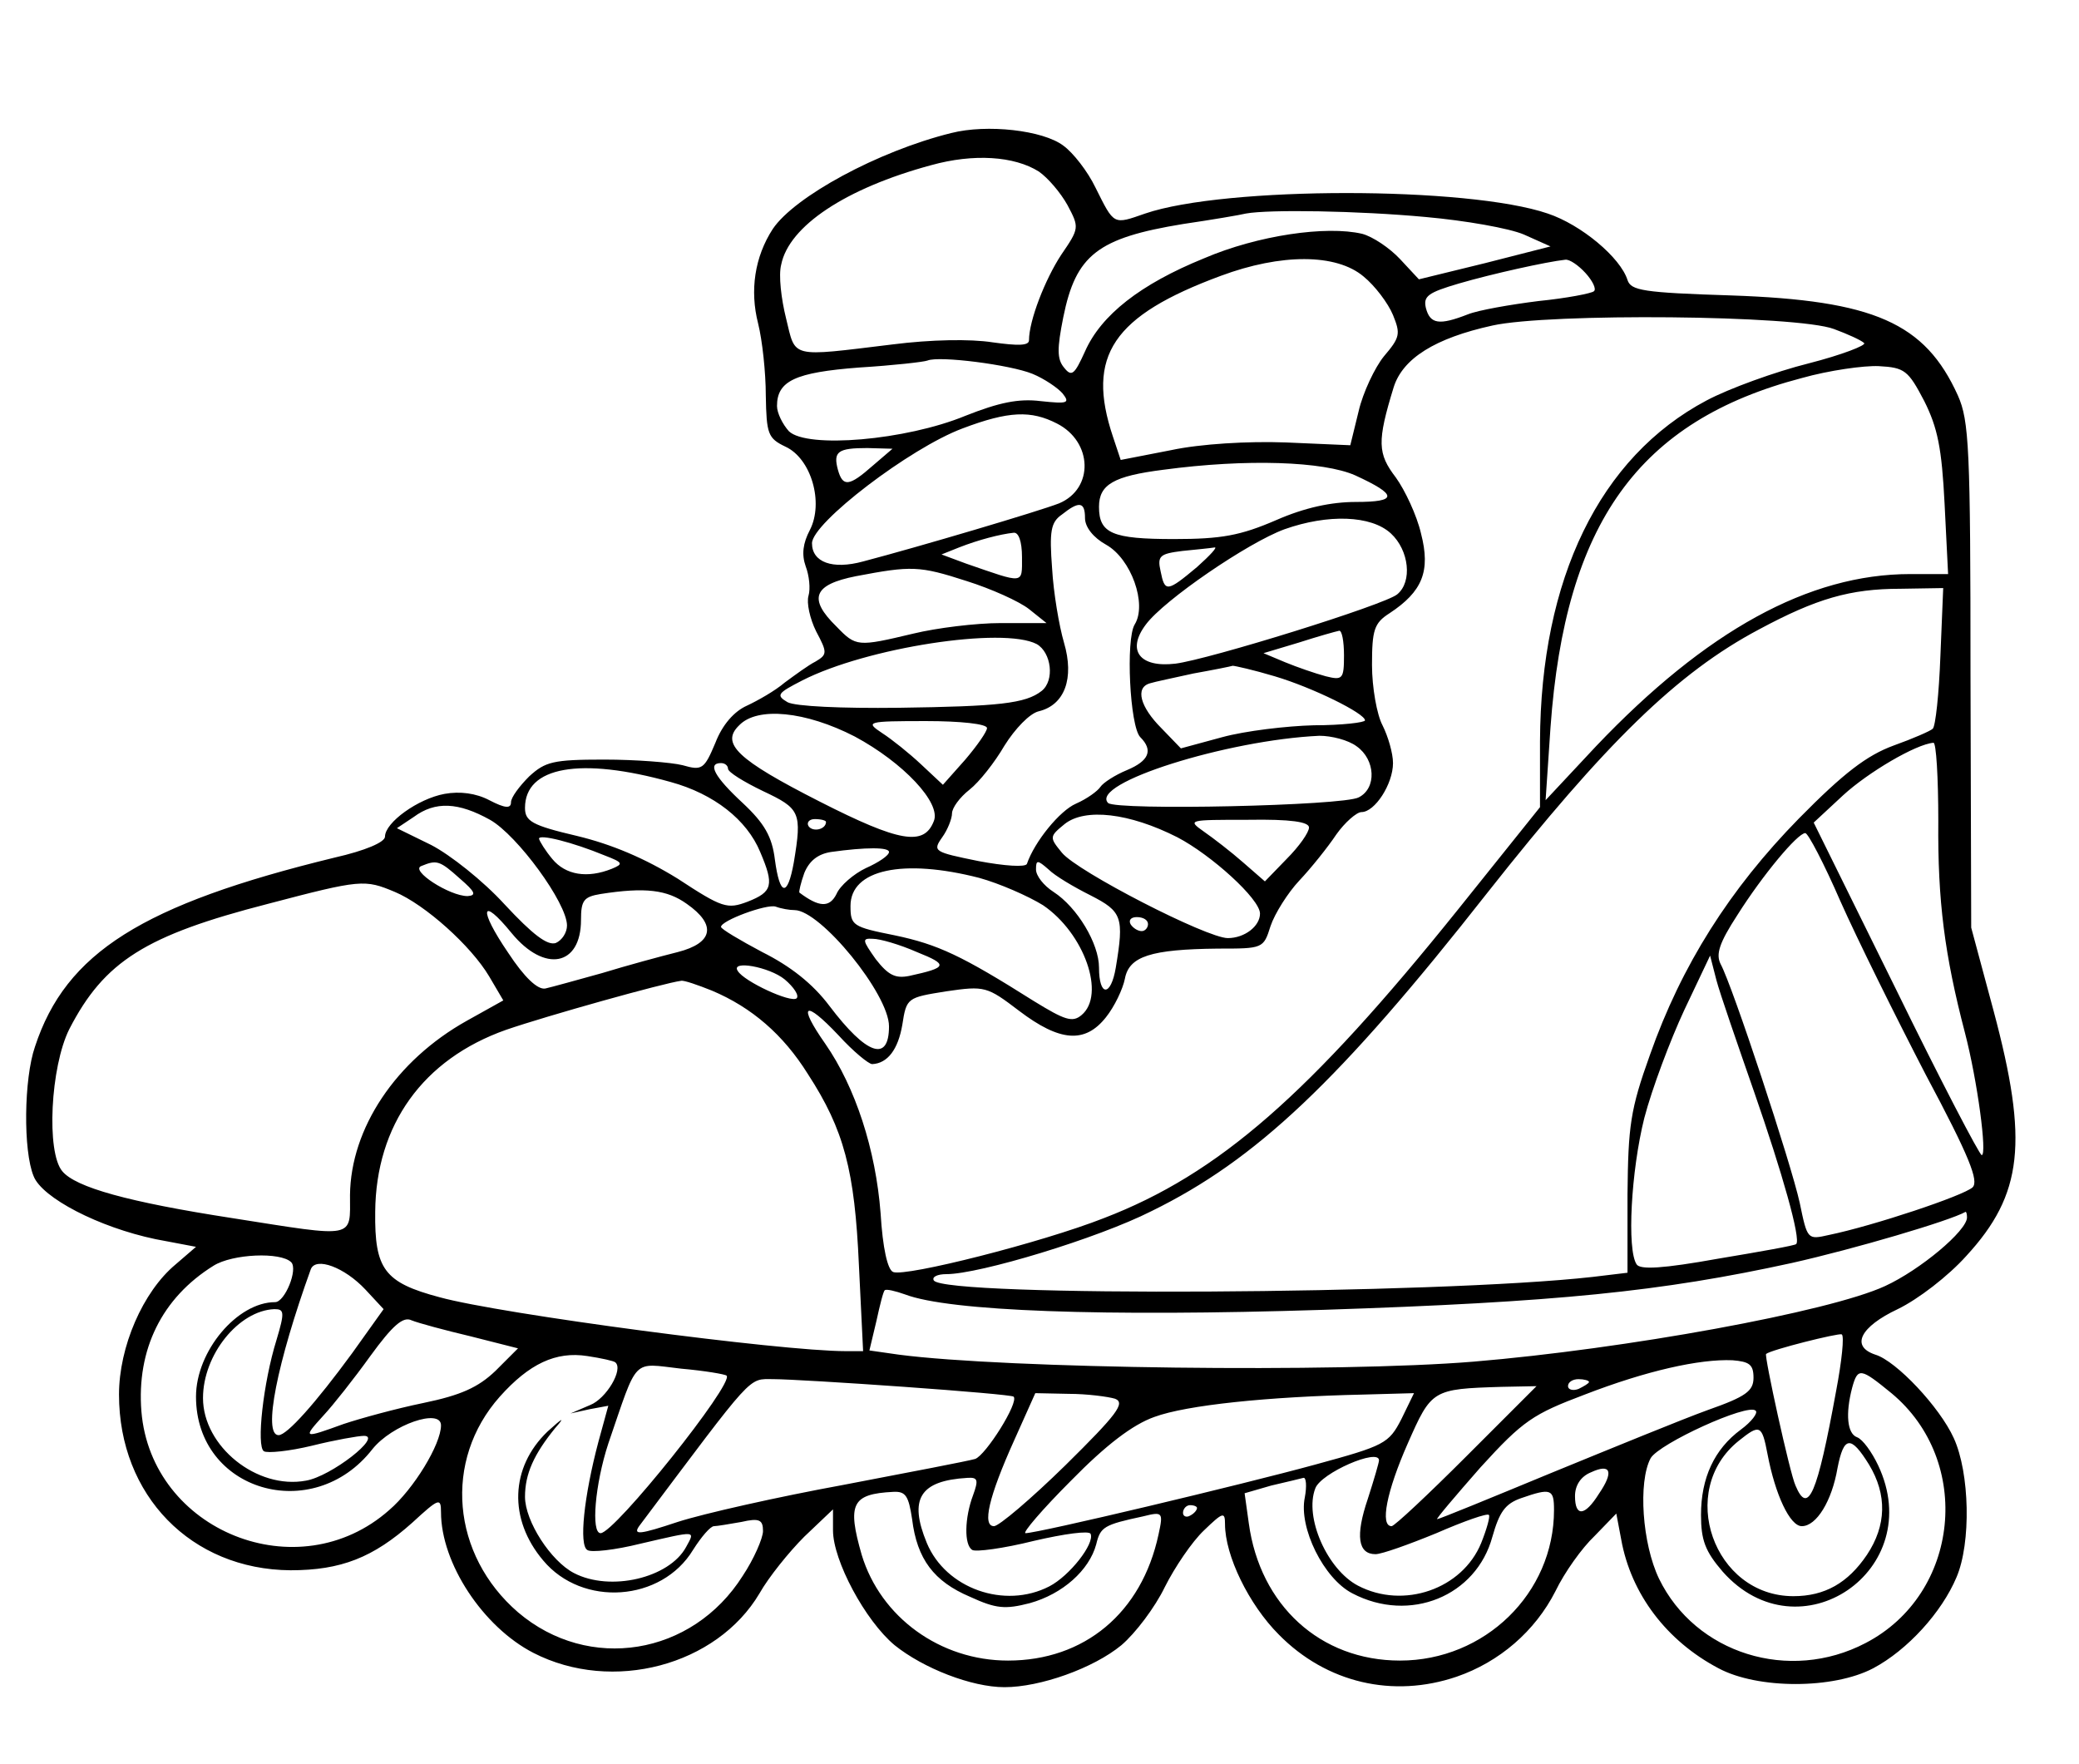 <?xml version="1.0" standalone="no"?>
<!DOCTYPE svg PUBLIC "-//W3C//DTD SVG 20010904//EN"
 "http://www.w3.org/TR/2001/REC-SVG-20010904/DTD/svg10.dtd">
<svg version="1.0" xmlns="http://www.w3.org/2000/svg"
 width="297pt" height="252pt" viewBox="0 0 297 252"
 preserveAspectRatio="xMidYMid meet">

<g transform="translate(0,252) scale(0.1,-0.1)"
fill="#000000" stroke="none">
<path d="M1359 2330 c-105 -26 -224 -91 -255 -137 -26 -40 -33 -88 -21 -135 6
-24 11 -70 11 -103 1 -55 3 -61 28 -73 37 -17 55 -80 35 -119 -10 -19 -12 -35
-6 -52 5 -13 7 -32 4 -42 -3 -10 2 -33 11 -51 16 -30 16 -33 -1 -43 -10 -5
-29 -19 -44 -30 -14 -12 -39 -26 -54 -33 -18 -8 -35 -27 -45 -53 -16 -38 -19
-40 -47 -32 -16 4 -67 8 -112 8 -73 0 -84 -3 -107 -24 -14 -14 -26 -30 -26
-37 0 -9 -8 -9 -31 3 -19 10 -42 13 -64 9 -38 -7 -85 -41 -85 -61 0 -8 -28
-20 -72 -30 -275 -67 -384 -136 -428 -270 -16 -46 -17 -149 -2 -185 12 -31 93
-73 174 -90 l58 -11 -29 -25 c-47 -39 -81 -118 -81 -186 0 -144 103 -250 245
-251 72 0 118 18 174 68 38 35 41 36 41 15 0 -73 60 -164 132 -201 113 -58
262 -18 323 85 13 23 42 59 64 81 l41 39 0 -30 c0 -43 46 -129 88 -164 41 -33
110 -60 157 -60 51 0 127 27 167 60 20 17 48 54 62 83 14 28 39 65 56 81 27
26 30 27 30 9 0 -45 34 -115 77 -158 68 -69 163 -91 254 -60 61 21 112 65 141
122 13 27 38 62 56 79 l31 32 7 -37 c14 -78 65 -145 139 -184 56 -30 164 -30
221 0 49 26 98 80 119 130 21 49 19 149 -4 199 -20 44 -82 110 -112 119 -36
12 -21 40 32 65 29 14 72 47 98 76 81 88 89 163 39 350 l-32 119 -1 360 c0
325 -2 364 -18 400 -47 104 -120 136 -324 143 -126 4 -143 7 -148 22 -10 32
-66 79 -114 95 -114 39 -461 39 -575 0 -46 -16 -44 -17 -71 37 -11 23 -32 50
-46 60 -29 22 -109 31 -160 18z m125 -55 c13 -9 31 -30 41 -48 17 -32 17 -33
-9 -71 -23 -35 -46 -94 -46 -122 0 -8 -16 -8 -52 -3 -32 5 -88 4 -143 -3 -148
-18 -138 -20 -152 37 -7 28 -11 62 -7 77 11 55 92 109 214 142 61 17 119 13
154 -9z m553 -65 c56 -5 119 -16 140 -25 l38 -17 -94 -24 -94 -23 -27 29 c-15
16 -39 32 -54 36 -51 12 -149 -2 -226 -35 -91 -37 -147 -81 -170 -133 -15 -33
-19 -37 -30 -23 -10 12 -10 27 -1 72 18 89 49 113 171 133 41 6 82 13 90 15
33 6 160 4 257 -5z m-89 -85 c16 -13 35 -38 42 -55 11 -27 10 -32 -13 -59 -13
-16 -30 -52 -36 -78 l-12 -49 -92 4 c-54 2 -122 -2 -164 -11 l-72 -14 -11 33
c-39 116 0 173 154 230 86 32 165 32 204 -1z m317 5 c10 -11 16 -23 12 -26 -3
-3 -39 -10 -79 -14 -40 -5 -86 -13 -101 -19 -41 -16 -54 -14 -60 9 -4 17 3 22
47 35 48 14 125 31 152 34 6 1 19 -8 29 -19z m355 -80 c19 -7 39 -16 43 -20 4
-3 -32 -17 -79 -29 -48 -12 -114 -36 -146 -53 -153 -81 -237 -255 -238 -487
l0 -94 -117 -146 c-212 -264 -342 -378 -506 -441 -89 -35 -283 -84 -301 -77
-8 3 -15 34 -18 84 -7 91 -36 180 -79 242 -40 57 -30 64 19 12 21 -23 43 -41
48 -41 22 1 37 21 43 56 6 39 7 39 63 48 55 8 58 7 104 -28 58 -44 94 -47 124
-9 12 15 24 40 27 55 6 32 37 42 133 43 64 0 65 0 75 32 6 18 25 48 41 65 17
18 41 48 53 66 12 17 29 32 36 32 19 0 45 40 45 70 0 14 -7 38 -15 54 -8 15
-15 54 -15 86 0 50 3 60 25 74 47 31 59 60 45 114 -6 26 -23 62 -36 80 -26 34
-27 51 -3 129 13 41 59 70 141 88 81 18 435 15 488 -5z m-1145 -64 c17 -7 36
-20 43 -28 11 -14 7 -15 -31 -11 -32 4 -60 -2 -108 -21 -85 -35 -226 -47 -252
-22 -9 10 -17 26 -17 36 0 36 26 48 117 55 49 3 93 8 98 10 17 7 118 -6 150
-19z m1274 -39 c19 -38 25 -67 29 -147 l5 -100 -54 0 c-145 0 -292 -81 -449
-246 l-72 -77 7 104 c21 292 126 438 359 499 39 11 89 18 110 17 37 -2 42 -6
65 -50z m-1239 -32 c51 -26 53 -93 3 -114 -28 -11 -200 -62 -280 -83 -44 -12
-73 -1 -73 26 0 29 140 136 215 164 66 25 98 26 135 7z m-263 -60 c-34 -30
-43 -31 -50 -6 -7 26 0 31 42 31 l36 -1 -28 -24z m689 -14 c61 -28 61 -38 1
-38 -35 0 -73 -8 -114 -26 -51 -22 -78 -27 -146 -27 -88 0 -107 8 -107 46 0
32 21 44 92 53 119 16 229 12 274 -8z m-386 -61 c0 -13 12 -28 30 -38 36 -20
59 -85 41 -114 -13 -21 -7 -146 8 -161 19 -19 12 -34 -19 -47 -17 -7 -34 -18
-38 -24 -4 -6 -19 -17 -35 -24 -23 -10 -59 -54 -70 -86 -2 -5 -32 -3 -69 4
-64 13 -66 14 -52 34 8 11 14 27 14 34 0 8 11 23 25 34 14 11 36 39 50 63 15
24 36 46 49 49 37 9 51 47 36 98 -7 24 -15 71 -17 106 -4 53 -2 66 14 77 25
20 33 18 33 -5z m437 -22 c26 -24 31 -69 9 -87 -18 -15 -269 -93 -317 -99 -51
-6 -70 19 -42 56 26 35 146 117 198 136 62 22 124 20 152 -6z m-527 -34 c0
-39 4 -38 -80 -9 l-35 13 25 10 c28 11 59 19 78 21 7 1 12 -12 12 -35z m250
-14 c-43 -36 -46 -36 -52 -6 -5 22 -1 25 31 29 20 2 40 4 46 5 5 1 -6 -11 -25
-28z m-329 -20 c35 -11 75 -29 89 -40 l25 -20 -65 0 c-36 0 -92 -7 -125 -15
-80 -19 -82 -19 -110 10 -41 40 -33 60 28 72 79 15 90 15 158 -7z m1391 -107
c-2 -54 -7 -101 -11 -104 -3 -3 -28 -14 -56 -24 -38 -14 -71 -39 -135 -104
-99 -101 -168 -210 -213 -338 -28 -78 -31 -101 -32 -199 l0 -112 -50 -6 c-222
-25 -926 -29 -941 -5 -3 5 5 9 18 9 47 0 216 51 293 90 149 73 268 185 480
455 169 214 271 314 388 376 82 44 130 58 202 58 l61 1 -4 -97z m-852 1 c0
-34 -2 -36 -26 -30 -15 4 -41 13 -58 20 l-31 13 50 15 c28 9 53 16 58 17 4 1
7 -15 7 -35z m-439 16 c21 -12 26 -52 7 -67 -23 -18 -61 -22 -204 -24 -82 -1
-148 2 -159 8 -17 10 -14 13 21 31 92 47 287 77 335 52z m340 -46 c54 -16 129
-53 129 -63 0 -3 -33 -7 -73 -7 -39 -1 -98 -8 -131 -17 l-59 -16 -28 29 c-30
30 -38 58 -16 64 6 2 35 8 62 14 28 5 53 10 56 11 3 0 30 -6 60 -15z m-600
-86 c69 -37 124 -95 113 -121 -14 -36 -49 -30 -163 28 -118 60 -142 83 -115
109 26 27 95 20 165 -16z m189 12 c0 -5 -14 -25 -31 -45 l-32 -36 -31 29 c-17
16 -42 36 -56 45 -24 16 -22 17 63 17 49 0 87 -4 87 -10z m528 -26 c27 -19 29
-60 3 -73 -22 -12 -346 -19 -358 -8 -27 28 170 90 302 96 17 0 41 -6 53 -15z
m831 -107 c-1 -114 9 -191 38 -302 18 -69 32 -175 24 -175 -3 0 -59 107 -123
238 l-117 237 42 39 c36 33 104 73 129 75 4 1 7 -50 7 -112z m-1811 56 c62
-17 109 -54 128 -100 20 -47 18 -57 -18 -71 -29 -11 -36 -9 -100 33 -47 29
-94 49 -144 61 -64 15 -74 21 -74 40 0 59 79 73 208 37z m82 19 c0 -5 23 -19
50 -32 53 -25 56 -30 44 -102 -9 -50 -20 -48 -27 4 -4 33 -15 52 -46 81 -40
37 -51 57 -31 57 6 0 10 -4 10 -8z m-340 -73 c39 -22 110 -119 110 -151 0 -10
-7 -21 -16 -25 -12 -4 -33 12 -73 55 -31 34 -78 71 -105 85 l-49 24 24 16 c31
23 64 21 109 -4z m982 -25 c48 -25 118 -88 118 -109 0 -18 -22 -35 -46 -35
-30 0 -215 95 -237 122 -18 22 -18 23 4 41 29 23 92 16 161 -19z m-502 22 c0
-11 -19 -15 -25 -6 -3 5 1 10 9 10 9 0 16 -2 16 -4z m690 -8 c0 -7 -14 -27
-32 -45 l-31 -32 -31 27 c-17 15 -43 35 -56 44 -24 17 -23 17 63 17 61 1 87
-3 87 -11z m-1006 -40 c26 -10 27 -12 10 -19 -35 -14 -66 -9 -85 14 -10 12
-18 25 -19 29 0 7 48 -5 94 -24z m1765 -65 c24 -54 79 -165 122 -248 63 -118
76 -152 67 -161 -13 -12 -142 -55 -205 -68 -31 -7 -31 -7 -42 46 -12 55 -96
310 -113 341 -7 14 -2 30 24 70 36 57 86 117 97 117 4 0 27 -44 50 -97z
m-1359 70 c0 -5 -15 -15 -33 -23 -17 -8 -37 -25 -42 -37 -10 -20 -25 -19 -53
2 -1 1 2 14 7 28 7 17 19 27 38 30 50 7 83 7 83 0z m-613 -38 c22 -19 24 -24
11 -25 -26 0 -83 37 -66 43 22 9 26 8 55 -18z m901 -24 c45 -23 48 -31 36
-103 -7 -42 -24 -42 -24 0 0 34 -31 86 -65 108 -14 9 -25 23 -25 32 0 14 2 14
18 0 9 -9 36 -25 60 -37z m-159 25 c29 -8 70 -26 91 -39 59 -40 90 -128 55
-157 -13 -11 -24 -7 -68 20 -103 65 -137 81 -199 94 -60 12 -63 14 -63 42 0
52 75 68 184 40z m-835 -20 c43 -18 109 -77 135 -121 l20 -34 -52 -29 c-102
-57 -166 -154 -167 -249 0 -63 10 -61 -168 -33 -149 23 -224 44 -243 67 -23
27 -17 149 10 203 50 97 109 134 284 179 133 35 138 35 181 17z m417 -17 c43
-30 38 -56 -13 -69 -24 -6 -72 -19 -108 -30 -36 -10 -72 -20 -81 -22 -11 -2
-30 16 -53 51 -43 63 -39 82 5 28 47 -57 99 -47 99 19 0 28 4 33 28 37 64 10
95 6 123 -14z m154 -9 c37 0 135 -120 135 -166 0 -52 -32 -41 -85 29 -24 32
-56 57 -96 77 -32 17 -59 33 -59 36 0 9 65 33 78 29 8 -3 20 -5 27 -5z m505
-20 c0 -5 -4 -10 -9 -10 -6 0 -13 5 -16 10 -3 6 1 10 9 10 9 0 16 -4 16 -10z
m-330 -40 c45 -18 44 -22 -11 -34 -20 -4 -30 1 -48 24 -19 27 -20 30 -4 29 10
0 38 -8 63 -19z m1196 -200 c40 -115 67 -210 60 -217 -1 -2 -52 -11 -112 -21
-78 -14 -111 -16 -116 -8 -14 21 -8 133 11 209 11 42 37 111 57 154 l37 78 9
-35 c5 -19 30 -91 54 -160z m-1385 161 c13 -11 21 -23 17 -27 -8 -7 -75 24
-84 39 -11 16 45 6 67 -12z m-104 -16 c57 -24 102 -63 137 -119 52 -80 67
-138 73 -273 l6 -123 -25 0 c-93 0 -493 53 -580 77 -79 21 -93 40 -92 122 1
124 68 218 187 260 58 20 226 67 250 70 4 1 24 -6 44 -14z m1793 -324 c0 -19
-67 -75 -117 -98 -80 -37 -372 -90 -588 -108 -194 -16 -669 -10 -821 10 l-42
6 10 42 c5 23 10 43 12 44 2 2 15 -1 29 -6 63 -24 282 -32 597 -22 334 11 483
26 670 67 89 20 225 60 248 73 1 0 2 -3 2 -8z m-2394 -64 c10 -10 -9 -57 -23
-57 -54 0 -113 -70 -113 -135 0 -135 167 -184 252 -75 28 35 98 59 98 34 0
-27 -39 -91 -74 -121 -130 -115 -340 -30 -354 141 -7 88 29 162 103 208 27 17
96 20 111 5z m106 -39 l26 -28 -45 -63 c-52 -71 -93 -117 -105 -117 -23 0 -2
104 46 237 7 18 48 3 78 -29z m-127 -72 c-19 -61 -29 -152 -18 -159 5 -3 36 0
69 8 32 8 66 14 74 14 27 0 -47 -58 -83 -64 -70 -13 -147 49 -147 118 0 62 51
125 102 127 14 0 15 -4 3 -44z m278 5 l67 -17 -32 -32 c-25 -24 -50 -35 -103
-46 -39 -8 -90 -22 -114 -30 -58 -21 -59 -21 -29 12 14 15 44 53 67 85 32 44
47 57 59 51 10 -4 47 -14 85 -23z m1950 -78 c-27 -148 -40 -178 -58 -135 -8
17 -45 186 -42 188 7 6 103 30 108 28 4 -2 0 -39 -8 -81z m-1744 41 c12 -10
-13 -52 -36 -61 l-28 -12 27 6 27 5 -14 -51 c-21 -79 -28 -148 -16 -155 5 -4
40 0 76 9 82 19 78 19 65 -5 -24 -44 -108 -64 -160 -37 -33 17 -70 74 -70 109
0 33 13 61 43 98 15 17 11 15 -11 -5 -53 -51 -56 -125 -6 -184 56 -67 169 -59
214 15 12 19 25 34 30 34 4 0 22 3 39 6 26 6 31 3 31 -13 0 -10 -13 -40 -29
-64 -72 -114 -220 -138 -321 -52 -95 82 -107 217 -26 308 42 47 80 65 125 58
20 -3 38 -7 40 -9z m1626 -22 c0 -19 -11 -27 -65 -46 -36 -13 -136 -54 -224
-90 -87 -36 -160 -66 -163 -66 -2 0 26 33 62 74 61 67 75 76 149 104 88 34
164 51 211 49 24 -2 30 -6 30 -25z m-1467 3 c11 -11 -160 -225 -180 -225 -14
0 -8 70 11 128 43 125 33 115 104 107 34 -3 63 -8 65 -10z m1664 -25 c117 -97
98 -287 -37 -357 -109 -57 -243 -15 -295 92 -24 50 -30 138 -12 172 12 21 139
79 150 68 4 -3 -6 -16 -21 -27 -38 -28 -57 -69 -57 -122 0 -36 6 -52 31 -81
109 -123 293 2 222 152 -9 19 -22 37 -30 40 -14 5 -17 33 -7 71 8 29 12 28 56
-8z m-1410 9 c84 -6 154 -12 156 -14 8 -8 -40 -84 -55 -89 -10 -3 -94 -19
-188 -37 -93 -17 -200 -41 -237 -53 -54 -18 -64 -19 -55 -6 166 221 155 210
192 210 19 0 103 -5 187 -11z m978 7 c0 -2 -7 -6 -15 -10 -8 -3 -15 -1 -15 4
0 6 7 10 15 10 8 0 15 -2 15 -4z m-175 -106 c-55 -55 -103 -100 -107 -100 -17
0 -7 50 23 118 34 77 35 78 134 81 l50 1 -100 -100z m-502 82 c15 -6 3 -22
-71 -95 -49 -48 -95 -87 -102 -87 -17 0 -8 41 29 123 l30 67 48 -1 c26 0 56
-4 66 -7z m409 -29 c-18 -35 -24 -38 -123 -65 -106 -29 -396 -98 -414 -98 -5
0 24 34 65 75 50 51 88 80 119 91 46 17 162 29 299 32 l72 2 -18 -37z m523
-50 c11 -58 32 -103 49 -103 21 0 43 36 51 83 9 46 19 47 45 5 26 -43 25 -87
-3 -129 -27 -40 -60 -59 -105 -59 -114 0 -167 151 -78 222 30 24 33 23 41 -19z
m-555 -9 c0 -3 -7 -27 -16 -55 -18 -53 -14 -79 11 -79 9 0 48 14 87 30 39 17
73 29 75 26 2 -2 -3 -20 -11 -40 -27 -66 -111 -95 -176 -61 -44 23 -77 98 -61
139 8 22 91 58 91 40z m314 -48 c-20 -32 -34 -33 -34 -3 0 15 8 28 23 34 28
13 33 1 11 -31z m-894 -2 c-12 -32 -13 -71 -1 -78 5 -3 44 2 88 13 43 10 79
15 81 10 6 -14 -30 -60 -59 -75 -64 -33 -148 -3 -175 62 -26 63 -10 89 58 93
15 1 16 -3 8 -25z m474 -3 c-9 -43 27 -116 68 -137 82 -43 177 -4 200 81 10
35 18 47 41 55 43 15 47 13 47 -17 0 -119 -99 -215 -220 -215 -114 0 -200 79
-216 196 l-6 43 38 11 c22 5 42 10 46 11 4 1 5 -12 2 -28z m-561 -31 c7 -57
31 -89 83 -111 37 -17 50 -18 85 -9 47 13 85 47 95 84 6 25 11 28 67 40 28 7
29 6 22 -26 -24 -112 -106 -180 -215 -180 -97 0 -182 62 -209 151 -21 73 -14
87 45 90 18 1 22 -6 27 -39z m407 16 c0 -3 -4 -8 -10 -11 -5 -3 -10 -1 -10 4
0 6 5 11 10 11 6 0 10 -2 10 -4z"/>
</g>
</svg>
